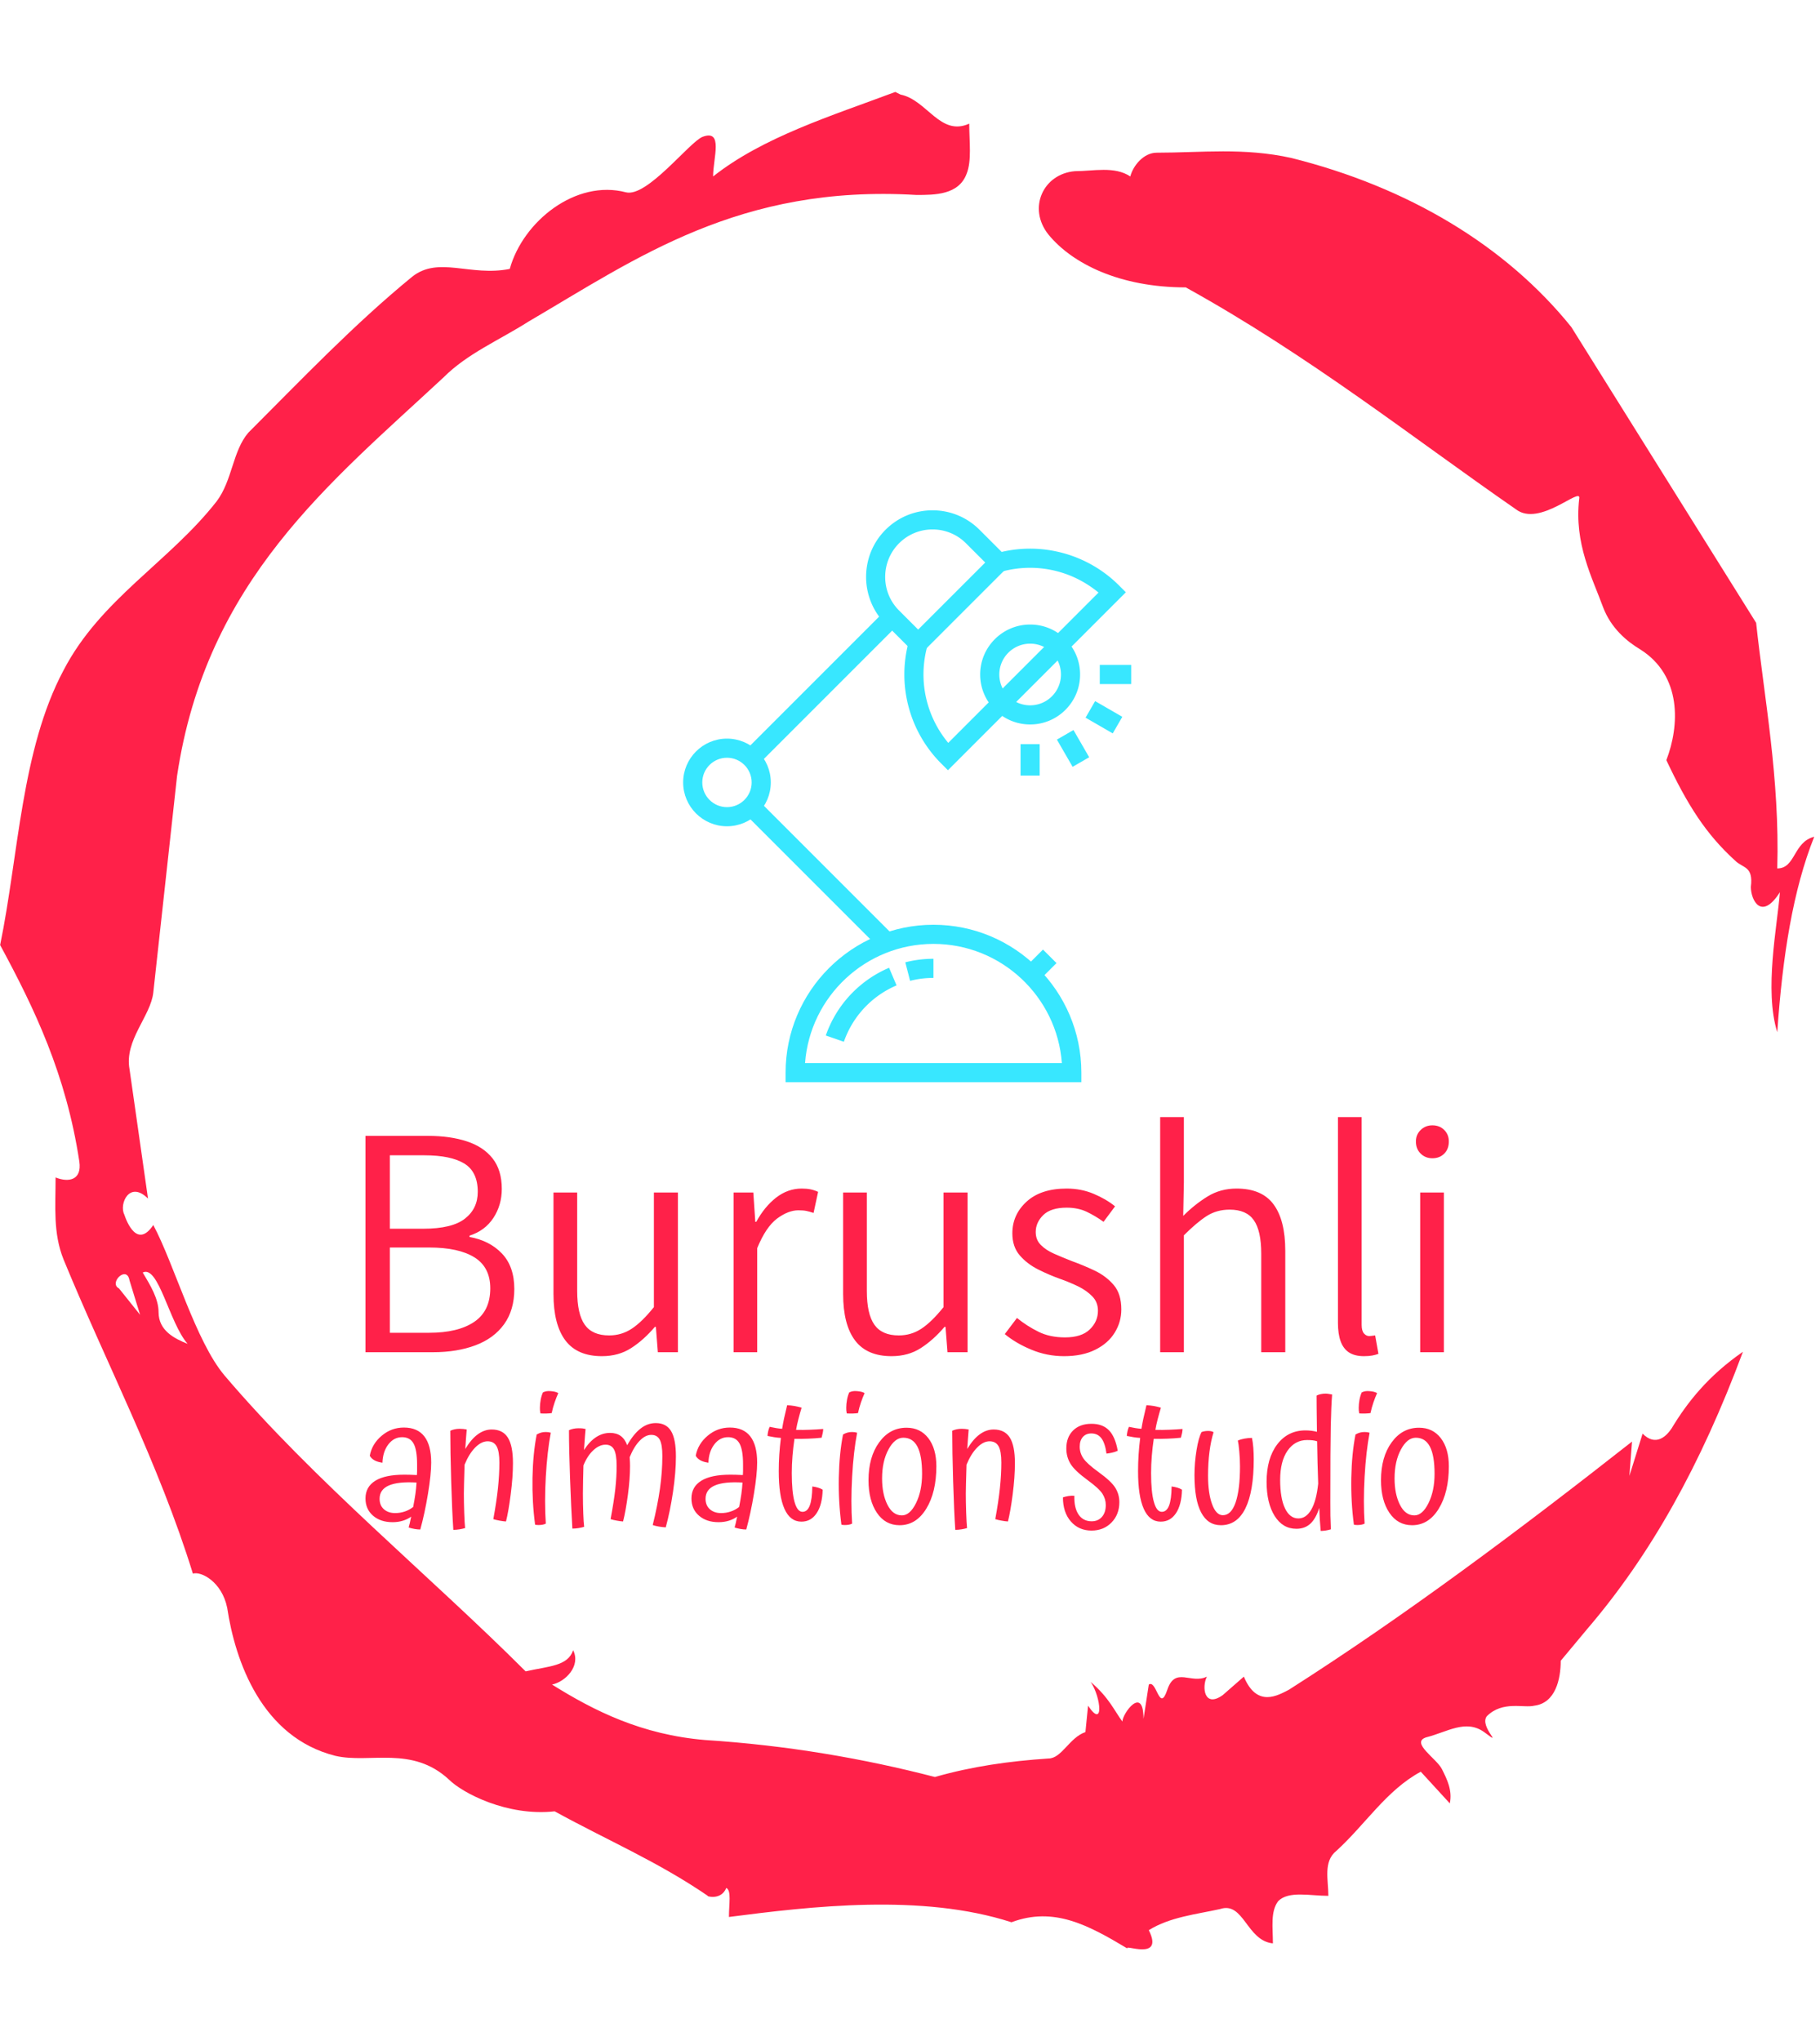 <svg xmlns="http://www.w3.org/2000/svg" version="1.1" xmlns:xlink="http://www.w3.org/1999/xlink" xmlns:svgjs="http://svgjs.dev/svgjs" width="1500" height="1682" viewBox="0 0 1500 1682"><g transform="matrix(1,0,0,1,-2.336,0)"><svg viewBox="0 0 321 360" data-background-color="#ffffff" preserveAspectRatio="xMidYMid meet" height="1682" width="1500" xmlns="http://www.w3.org/2000/svg" xmlns:xlink="http://www.w3.org/1999/xlink"><g id="tight-bounds" transform="matrix(1,0,0,1,0.5,0)"><svg viewBox="0 0 320 360" height="360" width="320"><g><svg></svg></g><g><svg viewBox="0 0 320 360" height="360" width="320"><g><path transform="translate(-74.993,-51.79) scale(4.658,4.658)" d="M20.6 59.9l0.8 1-0.4-1.3c-0.1-0.6-0.8 0.1-0.4 0.3M21.5 59.3c0.3 0.5 0.6 1 0.6 1.5 0 0.7 0.6 1 1.1 1.2-0.7-0.8-1.1-3-1.7-2.7M59.9 16.9c1.7 0 3.3-0.2 5.1 0.2 4.4 1.1 8.1 3.3 10.6 6.4l7 11.2c0.3 2.8 0.9 5.9 0.8 9.3 0.7 0 0.6-1 1.4-1.2-0.8 2-1.2 4.5-1.4 7.4-0.5-1.6 0-4 0.1-5.3-0.7 1.1-1.1 0.3-1.1-0.2 0.1-0.8-0.3-0.7-0.6-1-1.1-1-1.8-2.1-2.6-3.8 0.5-1.3 0.6-3.2-1-4.2-0.5-0.3-1.1-0.8-1.4-1.6-0.4-1.1-1.1-2.4-0.9-4.1 0.1-0.5-1.5 1.1-2.4 0.4-3.9-2.7-7.8-5.8-12.5-8.4-2.5 0-4.3-0.9-5.2-2-0.8-1-0.2-2.3 1-2.4 0.7 0 1.5-0.2 2.1 0.2 0.1-0.4 0.5-0.9 1-0.9M50 14.6l0.2 0.1c1 0.2 1.5 1.6 2.6 1.1 0 0.7 0.1 1.4-0.1 1.9-0.3 0.8-1.2 0.8-1.9 0.8-6.7-0.4-10.6 2.4-14.7 4.8-1.1 0.7-2.3 1.2-3.2 2.1-4.3 4-9 7.7-10.1 15.1l-0.9 8.2c-0.1 0.9-1.1 1.8-0.9 2.9l0.7 4.9c-0.7-0.7-1.1 0.2-0.9 0.6 0.1 0.3 0.5 1.3 1.1 0.4 0.8 1.5 1.6 4.4 2.7 5.7 3.4 4 7.8 7.6 11.4 11.2 0.9-0.2 1.6-0.2 1.8-0.8 0.3 0.6-0.3 1.2-0.8 1.3 1.6 1 3.4 1.9 5.8 2.1 3.1 0.2 6 0.7 8.7 1.4 1.4-0.4 2.8-0.6 4.3-0.7 0.5 0 0.8-0.8 1.4-1l0.1-1c0.6 0.9 0.5-0.3 0.1-0.9 0.7 0.6 0.9 1.1 1.2 1.5 0-0.3 0.8-1.4 0.8-0.1l0.2-1.3c0.3-0.2 0.4 1.1 0.7 0.2 0.3-0.9 0.9-0.2 1.5-0.5-0.2 0.4-0.1 1.2 0.6 0.7l0.8-0.7c0.5 1.2 1.3 0.7 1.7 0.5 4.4-2.8 8.8-6.1 13-9.4l-0.1 1.3 0.5-1.6c0.5 0.5 0.9 0.1 1.1-0.2 0.6-1 1.4-2 2.7-2.9-1.6 4.3-3.5 7.7-5.9 10.5l-1 1.2c0 0.7-0.2 1.6-1 1.7-0.4 0.1-1.2-0.2-1.8 0.4-0.3 0.4 0.7 1.2-0.1 0.6-0.7-0.5-1.4 0-2.2 0.2-0.6 0.2 0.4 0.8 0.6 1.2 0.2 0.4 0.4 0.8 0.3 1.3l-1.1-1.2c-1.3 0.7-2.1 2-3.2 3-0.5 0.4-0.3 1.1-0.3 1.7-0.7 0-1.5-0.2-1.9 0.2-0.3 0.4-0.2 1-0.2 1.6-1-0.1-1.1-1.6-2-1.3-0.9 0.2-1.9 0.3-2.7 0.8 0.6 1.2-1 0.5-0.8 0.7-1.5-0.9-2.8-1.6-4.4-1-3.4-1.1-7.6-0.6-10.7-0.2 0-0.5 0.1-1-0.1-1.1-0.2 0.5-0.8 0.3-0.7 0.3-1.9-1.3-3.8-2.1-5.8-3.2-1.8 0.2-3.5-0.7-4-1.2-1.4-1.3-3-0.6-4.3-0.9-2.8-0.7-3.8-3.6-4.1-5.6-0.2-1-1-1.4-1.3-1.3-1.3-4.2-3.3-8-4.9-11.9-0.4-1-0.3-2-0.3-3.1 0.5 0.2 1 0.1 0.9-0.6-0.5-3.3-1.7-5.8-3-8.2 0.7-3.4 0.8-7.4 2.4-10.4 1.4-2.7 4-4.1 5.8-6.4 0.6-0.8 0.6-1.9 1.2-2.6 2-2 4-4.1 6.2-5.9 1-0.8 2.2 0 3.7-0.3 0.5-1.8 2.5-3.4 4.4-2.9 0.8 0.2 2.4-1.9 2.9-2.1 0.8-0.3 0.4 0.8 0.4 1.5 1.9-1.5 4.5-2.3 6.9-3.2" fill="#ff2149" fill-rule="nonzero" stroke="none" stroke-width="1" stroke-linecap="butt" stroke-linejoin="miter" stroke-miterlimit="10" stroke-dasharray="" stroke-dashoffset="0" font-family="none" font-weight="none" font-size="none" text-anchor="none" style="mix-blend-mode: normal" data-fill-palette-color="tertiary"></path></g><g transform="matrix(1,0,0,1,64.44,90)"><svg viewBox="0 0 191.12 180" height="180" width="191.12"><g><svg viewBox="0 0 191.12 180" height="180" width="191.12"><g><svg viewBox="0 0 192 180.829" height="180" width="191.12"><g transform="matrix(1,0,0,1,0,107.509)"><svg viewBox="0 0 192 73.32" height="73.32" width="192"><g id="textblocktransform"><svg viewBox="0 0 192 73.32" height="73.32" width="192" id="textblock"><g><svg viewBox="0 0 192 42.356" height="42.356" width="192"><g transform="matrix(1,0,0,1,0,0)"><svg width="192" viewBox="4.6 -35.7 164.53 36.3" height="42.356" data-palette-color="#ff2149"><path d="M14.85 0L4.6 0 4.6-32.85 14.1-32.85Q17.45-32.85 19.98-32.02 22.5-31.2 23.9-29.43 25.3-27.65 25.3-24.8L25.3-24.8Q25.3-22.35 24.03-20.4 22.75-18.45 20.4-17.7L20.4-17.7 20.4-17.5Q23.45-16.95 25.33-14.98 27.2-13 27.2-9.6L27.2-9.6Q27.2-6.4 25.65-4.25 24.1-2.1 21.3-1.05 18.5 0 14.85 0L14.85 0ZM8.3-15.9L8.3-2.95 14.25-2.95Q18.65-2.95 21.1-4.6 23.55-6.25 23.55-9.7L23.55-9.7Q23.55-12.9 21.15-14.4 18.75-15.9 14.25-15.9L14.25-15.9 8.3-15.9ZM8.3-29.9L8.3-18.75 13.35-18.75Q17.75-18.75 19.7-20.28 21.65-21.8 21.65-24.35L21.65-24.35Q21.65-27.4 19.6-28.65 17.55-29.9 13.55-29.9L13.55-29.9 8.3-29.9ZM40.5 0.6L40.5 0.6Q36.75 0.6 34.95-1.8 33.15-4.2 33.15-8.85L33.15-8.85 33.15-24.25 36.75-24.25 36.75-9.3Q36.75-5.8 37.9-4.17 39.05-2.55 41.6-2.55L41.6-2.55Q43.5-2.55 45.05-3.58 46.6-4.6 48.4-6.85L48.4-6.85 48.4-24.25 52.05-24.25 52.05 0 49 0 48.7-3.85 48.55-3.85Q46.85-1.85 44.95-0.63 43.05 0.6 40.5 0.6ZM64.09 0L60.5 0 60.5-24.25 63.5-24.25 63.8-19.8 63.95-19.8Q65.2-22.1 66.97-23.48 68.75-24.85 70.84-24.85L70.84-24.85Q71.59-24.85 72.2-24.73 72.8-24.6 73.34-24.35L73.34-24.35 72.65-21.15Q72.05-21.35 71.57-21.45 71.09-21.55 70.34-21.55L70.34-21.55Q68.8-21.55 67.09-20.28 65.4-19 64.09-15.8L64.09-15.8 64.09 0ZM84.49 0.6L84.49 0.6Q80.74 0.6 78.94-1.8 77.14-4.2 77.14-8.85L77.14-8.85 77.14-24.25 80.74-24.25 80.74-9.3Q80.74-5.8 81.89-4.17 83.04-2.55 85.59-2.55L85.59-2.55Q87.49-2.55 89.04-3.58 90.59-4.6 92.39-6.85L92.39-6.85 92.39-24.25 96.04-24.25 96.04 0 92.99 0 92.69-3.85 92.54-3.85Q90.84-1.85 88.94-0.63 87.04 0.6 84.49 0.6ZM110.69 0.6L110.69 0.6Q108.09 0.6 105.74-0.38 103.39-1.35 101.69-2.75L101.69-2.75 103.54-5.2Q105.09-3.95 106.82-3.1 108.54-2.25 110.84-2.25L110.84-2.25Q113.34-2.25 114.59-3.45 115.84-4.65 115.84-6.3L115.84-6.3Q115.84-7.6 114.99-8.47 114.14-9.35 112.87-9.98 111.59-10.6 110.19-11.1L110.19-11.1Q108.49-11.7 106.79-12.55 105.09-13.4 103.97-14.7 102.84-16 102.84-18.05L102.84-18.05Q102.84-20.9 105.02-22.88 107.19-24.85 111.09-24.85L111.09-24.85Q113.29-24.85 115.19-24.05 117.09-23.25 118.44-22.15L118.44-22.15 116.69-19.8Q115.44-20.7 114.12-21.33 112.79-21.95 111.09-21.95L111.09-21.95Q108.69-21.95 107.54-20.83 106.39-19.7 106.39-18.25L106.39-18.25Q106.39-17.05 107.17-16.28 107.94-15.5 109.19-14.95 110.44-14.4 111.84-13.85L111.84-13.85Q113.64-13.2 115.37-12.38 117.09-11.55 118.24-10.2 119.39-8.85 119.39-6.5L119.39-6.5Q119.39-4.6 118.39-2.98 117.39-1.35 115.44-0.38 113.49 0.6 110.69 0.6ZM128.89 0L125.29 0 125.29-35.7 128.89-35.7 128.89-25.8 128.79-20.7Q130.54-22.45 132.49-23.65 134.44-24.85 136.89-24.85L136.89-24.85Q140.74-24.85 142.51-22.45 144.29-20.05 144.29-15.4L144.29-15.4 144.29 0 140.64 0 140.64-14.95Q140.64-18.45 139.51-20.05 138.39-21.65 135.84-21.65L135.84-21.65Q133.89-21.65 132.36-20.68 130.84-19.7 128.89-17.75L128.89-17.75 128.89 0ZM156.24 0.6L156.24 0.6Q154.84 0.6 153.96 0.03 153.09-0.55 152.69-1.68 152.29-2.8 152.29-4.45L152.29-4.45 152.29-35.7 155.89-35.7 155.89-4.15Q155.89-3.25 156.24-2.85 156.59-2.45 157.04-2.45L157.04-2.45Q157.19-2.45 157.39-2.48 157.59-2.5 157.94-2.55L157.94-2.55 158.44 0.25Q158.04 0.4 157.51 0.5 156.99 0.6 156.24 0.6ZM168.38 0L164.78 0 164.78-24.25 168.38-24.25 168.38 0ZM166.63-29.45L166.63-29.45Q165.58-29.45 164.86-30.15 164.13-30.85 164.13-32L164.13-32Q164.13-33.05 164.86-33.75 165.58-34.45 166.63-34.45L166.63-34.45Q167.73-34.45 168.43-33.75 169.13-33.05 169.13-32L169.13-32Q169.13-30.85 168.43-30.15 167.73-29.45 166.63-29.45Z" opacity="1" transform="matrix(1,0,0,1,0,0)" fill="#ff2149" class="wordmark-text-0" data-fill-palette-color="primary" id="text-0"></path></svg></g></svg></g><g transform="matrix(1,0,0,1,0,48.536)"><svg viewBox="0 0 192 24.784" height="24.784" width="192"><g transform="matrix(1,0,0,1,0,0)"><svg width="192" viewBox="1.35 -37.069 303.41 39.169" height="24.784" data-palette-color="#ff2149"><path d="M19.75-17.05L19.75-17.05Q19.75-13.75 18.85-8.3 17.95-2.85 16.7 1.7L16.7 1.7Q15.95 1.7 15.1 1.55 14.25 1.4 13.45 1.15L13.45 1.15Q13.5 0.95 13.55 0.68 13.6 0.4 13.75-0.05L13.75-0.05Q13.9-0.85 14-1.23 14.1-1.6 14.15-1.9L14.15-1.9Q13.1-1.15 11.78-0.75 10.45-0.35 8.95-0.35L8.95-0.35Q5.55-0.35 3.45-2.18 1.35-4 1.35-7L1.35-7Q1.35-10.25 4.1-11.95 6.85-13.65 12.2-13.65L12.2-13.65Q13-13.65 13.75-13.63 14.5-13.6 15.75-13.55L15.75-13.55Q15.8-14.05 15.8-14.65 15.8-15.25 15.8-16.55L15.8-16.55Q15.8-20.55 14.83-22.35 13.85-24.15 11.6-24.15L11.6-24.15Q9.3-24.15 7.75-22.13 6.2-20.1 6.1-17L6.1-17Q4.7-17.2 3.85-17.68 3-18.15 2.55-18.95L2.55-18.95Q3.15-22.25 5.88-24.55 8.6-26.85 12.1-26.85L12.1-26.85Q15.9-26.85 17.82-24.38 19.75-21.9 19.75-17.05ZM5.3-6.9L5.3-6.9Q5.3-5.05 6.5-3.98 7.7-2.9 9.65-2.9L9.65-2.9Q11.05-2.9 12.33-3.33 13.6-3.75 14.7-4.6L14.7-4.6Q15.1-6.65 15.33-8.25 15.55-9.85 15.65-11.45L15.65-11.45Q10.5-11.75 7.9-10.63 5.3-9.5 5.3-6.9ZM28.9-8.35L28.9-8.35Q28.9-6 29-3.03 29.1-0.05 29.25 1.3L29.25 1.3Q28.6 1.5 27.7 1.65 26.8 1.8 25.95 1.8L25.95 1.8Q25.6-3.45 25.35-11.8 25.1-20.15 25.1-25.95L25.1-25.95Q25.6-26.2 26.3-26.35 27-26.5 27.75-26.5L27.75-26.5Q28.25-26.5 28.72-26.45 29.2-26.4 29.7-26.3L29.7-26.3Q29.6-25.4 29.47-23.43 29.35-21.45 29.3-20.85L29.3-20.85Q30.95-23.6 32.8-24.95 34.65-26.3 36.7-26.3L36.7-26.3Q39.8-26.3 41.22-24.03 42.65-21.75 42.65-16.9L42.65-16.9Q42.65-13 42.02-8.15 41.4-3.3 40.7-0.55L40.7-0.55Q39.9-0.6 38.92-0.78 37.95-0.95 37.15-1.2L37.15-1.2Q38.05-6.1 38.45-9.9 38.85-13.7 38.85-17.05L38.85-17.05Q38.85-20.2 38.07-21.6 37.3-23 35.55-23L35.55-23Q33.8-23 32.07-21.25 30.35-19.5 29.1-16.45L29.1-16.45Q29-12.85 28.95-11.2 28.9-9.55 28.9-8.35ZM53.15-37.05L53.15-37.05Q53.85-37 54.37-36.88 54.9-36.75 55.35-36.5L55.35-36.5Q54.85-35.4 54.32-33.88 53.8-32.35 53.5-30.9L53.5-30.9Q52.95-30.8 52.1-30.78 51.25-30.75 50.35-30.8L50.35-30.8Q50.25-31.25 50.22-31.63 50.2-32 50.2-32.4L50.2-32.4Q50.2-33.45 50.42-34.65 50.65-35.85 51.05-36.7L51.05-36.7Q51.6-36.95 52.05-37.02 52.5-37.1 53.15-37.05ZM49.3-24.9L49.3-24.9Q49.9-25.25 50.52-25.43 51.15-25.6 51.85-25.6L51.85-25.6Q52.25-25.6 52.57-25.55 52.9-25.5 53.25-25.4L53.25-25.4Q52.25-20.15 51.85-13.1 51.45-6.05 51.85 0.05L51.85 0.05Q51.5 0.25 50.95 0.35 50.4 0.45 49.85 0.45L49.85 0.45Q49.6 0.45 49.37 0.43 49.15 0.4 48.85 0.35L48.85 0.35Q48-6 48.12-12.78 48.25-19.55 49.3-24.9ZM62.24-8.35L62.24-8.35Q62.24-5.45 62.34-2.83 62.44-0.2 62.59 0.95L62.59 0.95Q61.94 1.15 61.04 1.3 60.14 1.45 59.29 1.45L59.29 1.45Q58.94-4.45 58.64-12.6 58.34-20.75 58.34-26.1L58.34-26.1Q58.84-26.35 59.54-26.5 60.24-26.65 60.99-26.65L60.99-26.65Q61.74-26.65 62.17-26.6 62.59-26.55 62.99-26.45L62.99-26.45Q62.94-25.95 62.82-24.48 62.69-23 62.54-20.55L62.54-20.55Q64.09-22.95 65.92-24.15 67.74-25.35 69.84-25.35L69.84-25.35Q71.64-25.35 72.82-24.5 73.99-23.65 74.64-21.9L74.64-21.9Q76.39-25 78.37-26.55 80.34-28.1 82.64-28.1L82.64-28.1Q85.59-28.1 86.94-25.85 88.29-23.6 88.29-18.75L88.29-18.75Q88.29-14.35 87.47-8.8 86.64-3.25 85.44 1.1L85.44 1.1Q84.54 1.05 83.52 0.88 82.49 0.7 81.79 0.45L81.79 0.45Q83.14-4.95 83.82-9.73 84.49-14.5 84.49-18.9L84.49-18.9Q84.49-22.05 83.77-23.43 83.04-24.8 81.39-24.8L81.39-24.8Q79.74-24.8 78.14-23.15 76.54-21.5 75.34-18.55L75.34-18.55Q75.39-17.7 75.42-17.13 75.44-16.55 75.44-16.05L75.44-16.05Q75.44-12.5 74.84-8 74.24-3.5 73.49-0.55L73.49-0.55Q72.74-0.6 71.77-0.78 70.79-0.95 69.99-1.2L69.99-1.2Q70.94-6.25 71.32-9.7 71.69-13.15 71.69-16.1L71.69-16.1Q71.69-19.3 70.97-20.68 70.24-22.05 68.59-22.05L68.59-22.05Q66.84-22.05 65.17-20.5 63.49-18.95 62.39-16.25L62.39-16.25Q62.34-14.25 62.29-12.18 62.24-10.1 62.24-8.35ZM111.04-17.05L111.04-17.05Q111.04-13.75 110.14-8.3 109.24-2.85 107.99 1.7L107.99 1.7Q107.24 1.7 106.39 1.55 105.54 1.4 104.74 1.15L104.74 1.15Q104.79 0.95 104.84 0.68 104.89 0.4 105.04-0.05L105.04-0.05Q105.19-0.85 105.29-1.23 105.39-1.6 105.44-1.9L105.44-1.9Q104.39-1.15 103.07-0.75 101.74-0.35 100.24-0.35L100.24-0.35Q96.84-0.35 94.74-2.18 92.64-4 92.64-7L92.64-7Q92.64-10.25 95.39-11.95 98.14-13.65 103.49-13.65L103.49-13.65Q104.29-13.65 105.04-13.63 105.79-13.6 107.04-13.55L107.04-13.55Q107.09-14.05 107.09-14.65 107.09-15.25 107.09-16.55L107.09-16.55Q107.09-20.55 106.12-22.35 105.14-24.15 102.89-24.15L102.89-24.15Q100.59-24.15 99.04-22.13 97.49-20.1 97.39-17L97.39-17Q95.99-17.2 95.14-17.68 94.29-18.15 93.84-18.95L93.84-18.95Q94.44-22.25 97.17-24.55 99.89-26.85 103.39-26.85L103.39-26.85Q107.19-26.85 109.12-24.38 111.04-21.9 111.04-17.05ZM96.59-6.9L96.59-6.9Q96.59-5.05 97.79-3.98 98.99-2.9 100.94-2.9L100.94-2.9Q102.34-2.9 103.62-3.33 104.89-3.75 105.99-4.6L105.99-4.6Q106.39-6.65 106.62-8.25 106.84-9.85 106.94-11.45L106.94-11.45Q101.79-11.75 99.19-10.63 96.59-9.5 96.59-6.9ZM126.49-10.35L126.49-10.35Q127.29-10.25 128.06-10.03 128.84-9.8 129.39-9.45L129.39-9.45Q129.29-5.25 127.71-2.88 126.14-0.5 123.44-0.5L123.44-0.5Q120.29-0.5 118.69-4.08 117.09-7.65 117.09-14.65L117.09-14.65Q117.09-16.95 117.24-19.25 117.39-21.55 117.69-23.95L117.69-23.95Q116.74-24 115.81-24.15 114.89-24.3 113.94-24.5L113.94-24.5Q113.99-25.2 114.14-25.85 114.29-26.5 114.54-27.05L114.54-27.05Q115.49-26.85 116.34-26.7 117.19-26.55 118.04-26.5L118.04-26.5Q118.24-27.8 118.56-29.33 118.89-30.85 119.44-33.1L119.44-33.1Q120.49-33.05 121.51-32.88 122.54-32.7 123.49-32.4L123.49-32.4Q122.99-30.75 122.59-29.2 122.19-27.65 121.94-26.2L121.94-26.2Q123.94-26.15 125.84-26.23 127.74-26.3 129.54-26.45L129.54-26.45Q129.54-25.95 129.41-25.33 129.29-24.7 129.09-24L129.09-24Q127.24-23.8 125.31-23.73 123.39-23.65 121.49-23.7L121.49-23.7Q121.14-21.35 120.94-18.9 120.74-16.45 120.74-14.1L120.74-14.1Q120.74-8.8 121.51-6.03 122.29-3.25 123.74-3.25L123.74-3.25Q125.09-3.25 125.76-4.98 126.44-6.7 126.49-10.35ZM138.94-37.05L138.94-37.05Q139.64-37 140.16-36.88 140.69-36.75 141.14-36.5L141.14-36.5Q140.64-35.4 140.11-33.88 139.59-32.35 139.29-30.9L139.29-30.9Q138.74-30.8 137.89-30.78 137.04-30.75 136.14-30.8L136.14-30.8Q136.04-31.25 136.01-31.63 135.99-32 135.99-32.4L135.99-32.4Q135.99-33.45 136.21-34.65 136.44-35.85 136.84-36.7L136.84-36.7Q137.39-36.95 137.84-37.02 138.29-37.1 138.94-37.05ZM135.09-24.9L135.09-24.9Q135.69-25.25 136.31-25.43 136.94-25.6 137.64-25.6L137.64-25.6Q138.04-25.6 138.36-25.55 138.69-25.5 139.04-25.4L139.04-25.4Q138.04-20.15 137.64-13.1 137.24-6.05 137.64 0.05L137.64 0.05Q137.29 0.25 136.74 0.35 136.19 0.45 135.64 0.45L135.64 0.45Q135.39 0.45 135.16 0.43 134.94 0.4 134.64 0.35L134.64 0.35Q133.79-6 133.91-12.78 134.04-19.55 135.09-24.9ZM142.23-12.1L142.23-12.1Q142.23-18.6 145.21-22.7 148.18-26.8 152.88-26.8L152.88-26.8Q156.73-26.8 158.98-23.88 161.23-20.95 161.23-16L161.23-16Q161.23-8.75 158.41-4.13 155.58 0.5 150.93 0.5L150.93 0.5Q146.93 0.5 144.58-2.98 142.23-6.45 142.23-12.1ZM157.23-13.9L157.23-13.9Q157.23-19 155.93-21.5 154.63-24 151.98-24L151.98-24Q149.58-24 147.81-20.7 146.03-17.4 146.03-12.6L146.03-12.6Q146.03-8.2 147.53-5.23 149.03-2.25 151.58-2.25L151.58-2.25Q153.83-2.25 155.53-5.68 157.23-9.1 157.23-13.9ZM169.48-8.35L169.48-8.35Q169.48-6 169.58-3.03 169.68-0.05 169.83 1.3L169.83 1.3Q169.18 1.5 168.28 1.65 167.38 1.8 166.53 1.8L166.53 1.8Q166.18-3.45 165.93-11.8 165.68-20.15 165.68-25.95L165.68-25.95Q166.18-26.2 166.88-26.35 167.58-26.5 168.33-26.5L168.33-26.5Q168.83-26.5 169.31-26.45 169.78-26.4 170.28-26.3L170.28-26.3Q170.18-25.4 170.06-23.43 169.93-21.45 169.88-20.85L169.88-20.85Q171.53-23.6 173.38-24.95 175.23-26.3 177.28-26.3L177.28-26.3Q180.38-26.3 181.81-24.03 183.23-21.75 183.23-16.9L183.23-16.9Q183.23-13 182.61-8.15 181.98-3.3 181.28-0.55L181.28-0.55Q180.48-0.6 179.51-0.78 178.53-0.95 177.73-1.2L177.73-1.2Q178.63-6.1 179.03-9.9 179.43-13.7 179.43-17.05L179.43-17.05Q179.43-20.2 178.66-21.6 177.88-23 176.13-23L176.13-23Q174.38-23 172.66-21.25 170.93-19.5 169.68-16.45L169.68-16.45Q169.58-12.85 169.53-11.2 169.48-9.55 169.48-8.35ZM206.63-14.4L206.63-14.4Q210.23-11.8 211.35-9.98 212.48-8.15 212.48-5.95L212.48-5.95Q212.48-2.5 210.28-0.25 208.08 2 204.68 2L204.68 2Q201.13 2 198.9-0.55 196.68-3.1 196.68-7.3L196.68-7.3Q197.43-7.55 198.25-7.68 199.08-7.8 199.88-7.75L199.88-7.75Q199.78-4.4 201.05-2.5 202.33-0.6 204.73-0.6L204.73-0.6Q206.53-0.6 207.6-1.83 208.68-3.05 208.68-5.15L208.68-5.15Q208.68-6.85 207.73-8.33 206.78-9.8 203.63-12.1L203.63-12.1Q199.93-14.8 198.78-16.73 197.63-18.65 197.63-21L197.63-21Q197.63-24.15 199.53-26.03 201.43-27.9 204.68-27.9L204.68-27.9Q207.78-27.9 209.55-26.1 211.33-24.3 212.03-20.35L212.03-20.35Q211.28-20 210.5-19.83 209.73-19.65 208.88-19.55L208.88-19.55Q208.48-22.5 207.45-23.85 206.43-25.2 204.63-25.2L204.63-25.2Q203.13-25.2 202.25-24.2 201.38-23.2 201.38-21.5L201.38-21.5Q201.38-19.75 202.38-18.25 203.38-16.75 206.63-14.4ZM227.12-10.35L227.12-10.35Q227.92-10.25 228.7-10.03 229.47-9.8 230.02-9.45L230.02-9.45Q229.92-5.25 228.35-2.88 226.77-0.5 224.07-0.5L224.07-0.5Q220.92-0.5 219.32-4.08 217.72-7.65 217.72-14.65L217.72-14.65Q217.72-16.95 217.87-19.25 218.02-21.55 218.32-23.95L218.32-23.95Q217.37-24 216.45-24.15 215.52-24.3 214.57-24.5L214.57-24.5Q214.62-25.2 214.77-25.85 214.92-26.5 215.17-27.05L215.17-27.05Q216.12-26.85 216.97-26.7 217.82-26.55 218.67-26.5L218.67-26.5Q218.87-27.8 219.2-29.33 219.52-30.85 220.07-33.1L220.07-33.1Q221.12-33.05 222.15-32.88 223.17-32.7 224.12-32.4L224.12-32.4Q223.62-30.75 223.22-29.2 222.82-27.65 222.57-26.2L222.57-26.2Q224.57-26.15 226.47-26.23 228.37-26.3 230.17-26.45L230.17-26.45Q230.17-25.95 230.05-25.33 229.92-24.7 229.72-24L229.72-24Q227.87-23.8 225.95-23.73 224.02-23.65 222.12-23.7L222.12-23.7Q221.77-21.35 221.57-18.9 221.37-16.45 221.37-14.1L221.37-14.1Q221.37-8.8 222.15-6.03 222.92-3.25 224.37-3.25L224.37-3.25Q225.72-3.25 226.4-4.98 227.07-6.7 227.12-10.35ZM240.92 0.5L240.92 0.5Q237.27 0.5 235.4-3.05 233.52-6.6 233.52-13.5L233.52-13.5Q233.52-17 234.1-20.53 234.67-24.05 235.52-25.6L235.52-25.6Q235.97-25.75 236.42-25.83 236.87-25.9 237.32-25.9L237.32-25.9Q237.77-25.9 238.15-25.83 238.52-25.75 238.87-25.55L238.87-25.55Q238.12-23.15 237.72-20.05 237.32-16.95 237.32-13.35L237.32-13.35Q237.32-8.5 238.45-5.4 239.57-2.3 241.47-2.3L241.47-2.3Q243.82-2.3 245.05-5.9 246.27-9.5 246.27-16L246.27-16Q246.27-18 246.07-20.18 245.87-22.35 245.67-23.2L245.67-23.2Q246.42-23.55 247.52-23.75 248.62-23.95 249.62-23.95L249.62-23.95Q249.87-22.8 250-21.2 250.12-19.6 250.12-17.95L250.12-17.95Q250.12-9 247.8-4.25 245.47 0.5 240.92 0.5ZM271.72 1.65L271.72 1.65Q271.12 1.85 270.29 1.98 269.47 2.1 268.87 2.1L268.87 2.1Q268.72 0.5 268.62-1.13 268.52-2.75 268.47-4.35L268.47-4.35Q267.52-1.35 265.97 0.08 264.42 1.5 262.07 1.5L262.07 1.5Q258.22 1.5 255.97-2.1 253.72-5.7 253.72-11.65L253.72-11.65Q253.72-18.2 256.69-22.13 259.67-26.05 264.62-26.05L264.62-26.05Q265.42-26.05 266.27-25.95 267.12-25.85 267.82-25.65L267.82-25.65Q267.77-30.35 267.74-32.3 267.72-34.25 267.72-35.8L267.72-35.8Q268.17-36.05 268.87-36.2 269.57-36.35 270.22-36.35L270.22-36.35Q270.62-36.35 271.07-36.27 271.52-36.2 272.07-36.1L272.07-36.1Q271.82-33 271.69-27.23 271.57-21.45 271.57-6.1L271.57-6.1Q271.57-3.85 271.59-2.18 271.62-0.5 271.72 1.65ZM257.52-12.2L257.52-12.2Q257.52-7.05 258.87-4.23 260.22-1.4 262.62-1.4L262.62-1.4Q264.82-1.4 266.24-3.88 267.67-6.35 268.17-11.15L268.17-11.15Q268.07-13.95 267.99-16.95 267.92-19.95 267.87-23L267.87-23Q267.27-23.2 266.57-23.28 265.87-23.35 265.07-23.35L265.07-23.35Q261.67-23.35 259.59-20.38 257.52-17.4 257.52-12.2ZM282.47-37.05L282.47-37.05Q283.17-37 283.69-36.88 284.22-36.75 284.67-36.5L284.67-36.5Q284.17-35.4 283.64-33.88 283.12-32.35 282.82-30.9L282.82-30.9Q282.27-30.8 281.42-30.78 280.57-30.75 279.67-30.8L279.67-30.8Q279.57-31.25 279.54-31.63 279.52-32 279.52-32.4L279.52-32.4Q279.52-33.45 279.74-34.65 279.97-35.85 280.37-36.7L280.37-36.7Q280.92-36.95 281.37-37.02 281.82-37.1 282.47-37.05ZM278.62-24.9L278.62-24.9Q279.22-25.25 279.84-25.43 280.47-25.6 281.17-25.6L281.17-25.6Q281.57-25.6 281.89-25.55 282.22-25.5 282.57-25.4L282.57-25.4Q281.57-20.15 281.17-13.1 280.77-6.05 281.17 0.05L281.17 0.05Q280.82 0.25 280.27 0.35 279.72 0.45 279.17 0.45L279.17 0.45Q278.92 0.45 278.69 0.43 278.47 0.4 278.17 0.35L278.17 0.35Q277.32-6 277.44-12.78 277.57-19.55 278.62-24.9ZM285.76-12.1L285.76-12.1Q285.76-18.6 288.74-22.7 291.71-26.8 296.41-26.8L296.41-26.8Q300.26-26.8 302.51-23.88 304.76-20.95 304.76-16L304.76-16Q304.76-8.75 301.94-4.13 299.11 0.5 294.46 0.5L294.46 0.5Q290.46 0.5 288.11-2.98 285.76-6.45 285.76-12.1ZM300.76-13.9L300.76-13.9Q300.76-19 299.46-21.5 298.16-24 295.51-24L295.51-24Q293.11-24 291.34-20.7 289.56-17.4 289.56-12.6L289.56-12.6Q289.56-8.2 291.06-5.23 292.56-2.25 295.11-2.25L295.11-2.25Q297.36-2.25 299.06-5.68 300.76-9.1 300.76-13.9Z" opacity="1" transform="matrix(1,0,0,1,0,0)" fill="#ff2149" class="slogan-text-1" data-fill-palette-color="secondary" id="text-1"></path></svg></g></svg></g></svg></g></svg></g><g transform="matrix(1,0,0,1,56.302,0)"><svg viewBox="0 0 79.396 101.328" height="101.328" width="79.396"><g><svg xmlns="http://www.w3.org/2000/svg" xmlns:xlink="http://www.w3.org/1999/xlink" version="1.1" x="0" y="0" viewBox="21.644 0 156.711 200" enable-background="new 0 0 200 200" xml:space="preserve" height="101.328" width="79.396" class="icon-icon-0" data-fill-palette-color="accent" id="icon-0"><g fill="#38e7ff" data-fill-palette-color="accent"><path fill="#38e7ff" d="M143.008 74.89H143.002C133.371 74.89 125.536 67.051 125.536 57.418 125.536 47.783 133.377 39.946 143.013 39.946 147.678 39.946 152.064 41.763 155.363 45.062A17.34 17.34 0 0 1 160.481 57.416C160.481 62.079 158.663 66.467 155.363 69.77A17.36 17.36 0 0 1 143.008 74.89M143.013 46.637C137.066 46.637 132.228 51.474 132.228 57.418S137.06 68.199 143.002 68.199V71.545L143.007 68.199C145.886 68.199 148.593 67.076 150.629 65.039A10.7 10.7 0 0 0 153.789 57.415C153.789 54.536 152.669 51.83 150.632 49.794A10.7 10.7 0 0 0 143.013 46.637" data-fill-palette-color="accent"></path><g fill="#38e7ff" data-fill-palette-color="accent"><path fill="#38e7ff" d="M114.262 90.898L111.895 88.532C100.661 77.297 96.354 60.811 100.657 45.509L107.098 47.318A37.36 37.36 0 0 0 114.369 81.329L166.922 28.77A37.39 37.39 0 0 0 132.933 21.486L131.127 15.044C146.419 10.753 162.897 15.067 174.126 26.297L176.491 28.662z" data-fill-palette-color="accent"></path><path fill="#38e7ff" d="M103.847 51.173L92.204 39.529C83.354 30.431 83.468 15.772 92.422 6.818 96.82 2.421 102.662 0 108.873 0 115.083 0 120.926 2.421 125.322 6.818L136.769 18.262zM108.873 6.691A16.47 16.47 0 0 0 97.152 11.55C90.771 17.929 90.689 28.373 96.967 34.831L103.846 41.711 127.304 18.262 120.591 11.549A16.47 16.47 0 0 0 108.873 6.691" data-fill-palette-color="accent"></path></g><g fill="#38e7ff" data-fill-palette-color="accent"><rect x="143.177" y="154.627" transform="matrix(0.707 0.707 -0.707 0.707 155.6 -56.94)" fill="#38e7ff" width="6.691" height="9.403" data-fill-palette-color="accent"></rect><path fill="#38e7ff" d="M160.925 200H57.471V196.654C57.471 168.135 80.676 144.934 109.199 144.934 137.72 144.934 160.925 168.135 160.925 196.654zM64.285 193.309H154.112C152.392 170.038 132.905 151.626 109.2 151.626 85.492 151.626 66.004 170.038 64.285 193.309" data-fill-palette-color="accent"></path><g fill="#38e7ff" data-fill-palette-color="accent"><path fill="#38e7ff" d="M101.021 164.549L99.352 158.07A39.5 39.5 0 0 1 109.197 156.835V163.526A32.7 32.7 0 0 0 101.021 164.549" data-fill-palette-color="accent"></path><path fill="#38e7ff" d="M77.859 185.854L71.538 183.662A40 40 0 0 1 93.676 159.983L96.287 166.143A33.3 33.3 0 0 0 77.859 185.854" data-fill-palette-color="accent"></path></g></g><g fill="#38e7ff" data-fill-palette-color="accent"><path fill="#38e7ff" d="M36.974 110.496C28.521 110.496 21.644 103.617 21.644 95.162 21.644 86.713 28.521 79.839 36.974 79.839 45.424 79.839 52.299 86.714 52.299 95.162 52.299 103.617 45.424 110.496 36.974 110.496M36.974 86.53C32.21 86.53 28.335 90.402 28.335 95.162 28.335 99.928 32.21 103.805 36.974 103.805 41.734 103.805 45.607 99.928 45.607 95.162 45.607 90.401 41.734 86.53 36.974 86.53" data-fill-palette-color="accent"></path><rect x="66.76" y="27.148" transform="matrix(0.707 0.707 -0.707 0.707 64.367 -31.402)" fill="#38e7ff" width="6.693" height="69.766" data-fill-palette-color="accent"></rect><rect x="35.612" y="124.017" transform="matrix(0.707 0.707 -0.707 0.707 110.323 -11.605)" fill="#38e7ff" width="67.115" height="6.691" data-fill-palette-color="accent"></rect></g><g fill="#38e7ff" data-fill-palette-color="accent"><rect x="139.658" y="81.784" fill="#38e7ff" width="6.691" height="10.984" data-fill-palette-color="accent"></rect><rect x="152.436" y="79.931" transform="matrix(0.5 0.866 -0.866 0.5 151.172 -95.137)" fill="#38e7ff" width="10.99" height="6.692" data-fill-palette-color="accent"></rect><rect x="163.371" y="69.003" transform="matrix(0.866 0.5 -0.5 0.866 58.765 -74.714)" fill="#38e7ff" width="10.982" height="6.692" data-fill-palette-color="accent"></rect><rect x="167.373" y="54.072" fill="#38e7ff" width="10.982" height="6.691" data-fill-palette-color="accent"></rect></g></g></svg></g></svg></g><g></g></svg></g></svg></g></svg></g></svg></g><defs></defs></svg><rect width="320" height="360" fill="none" stroke="none" visibility="hidden"></rect></g></svg></g></svg>